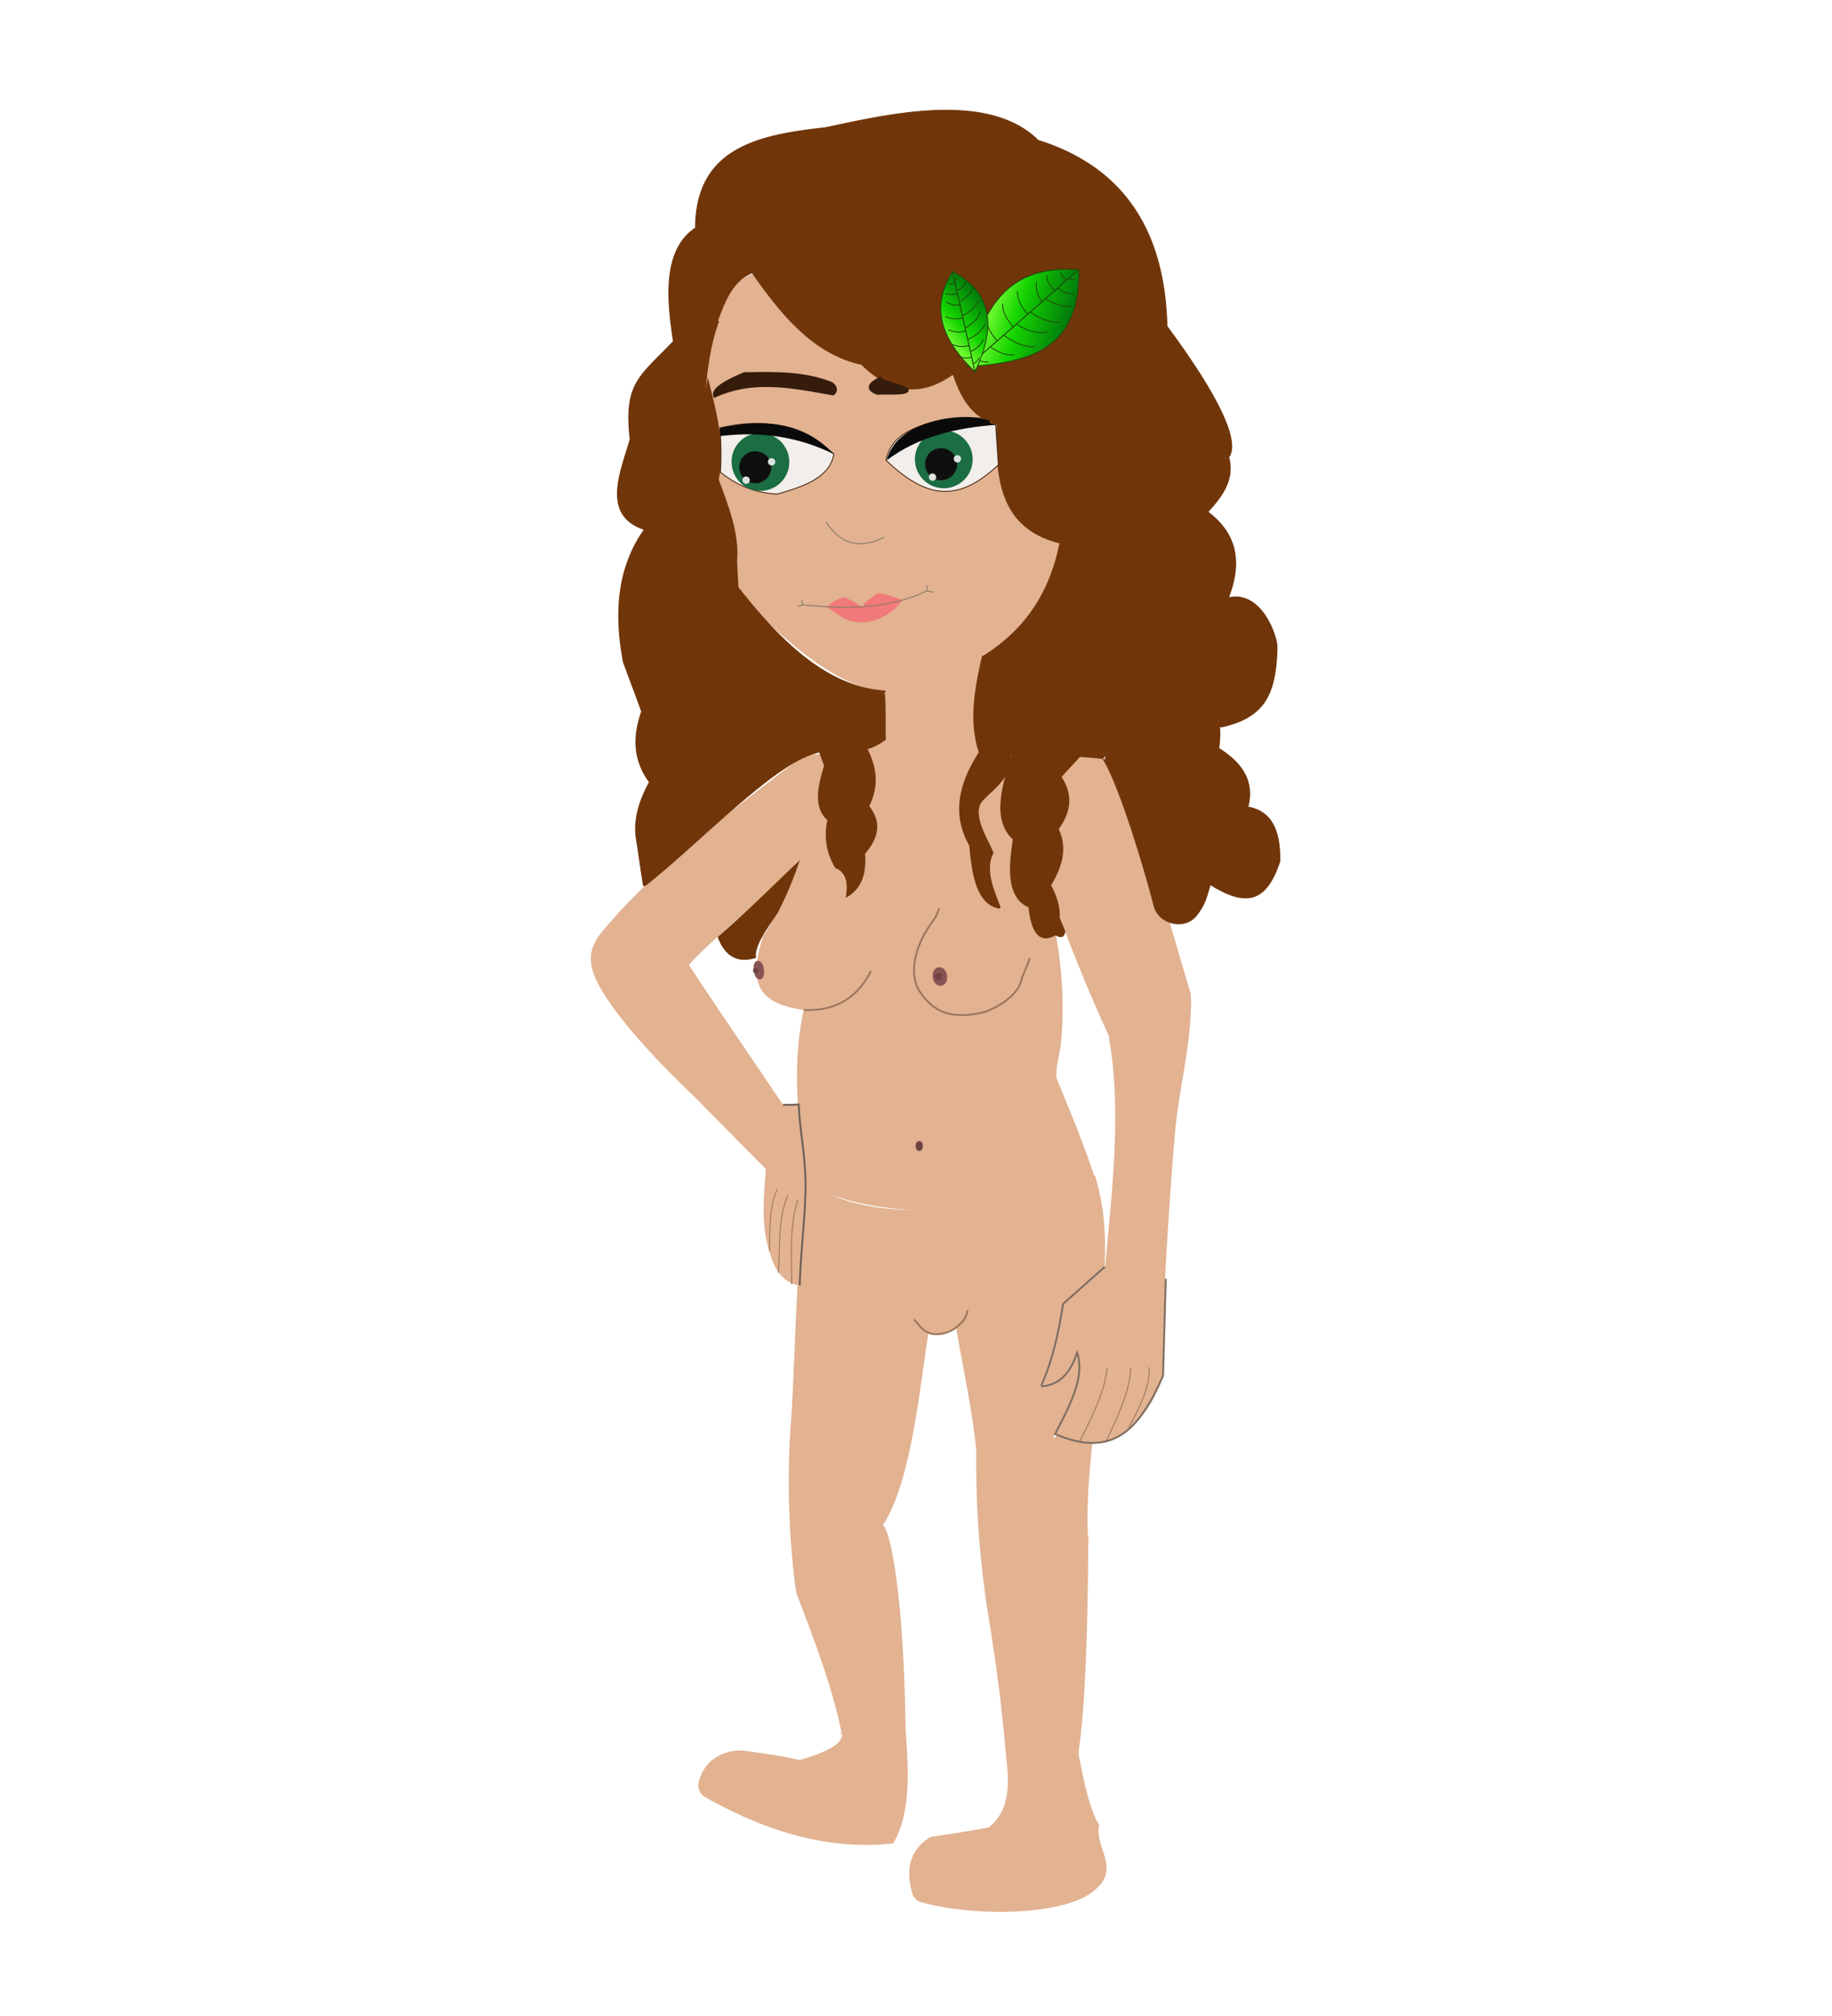 <svg id="sprite" xmlns="http://www.w3.org/2000/svg" xmlns:xlink="http://www.w3.org/1999/xlink" viewBox="0 0 500 550"><defs><style>.cls-1,.cls-3{fill:#e2b291;}.cls-15,.cls-19,.cls-2,.cls-4,.cls-6{fill:none;}.cls-2,.cls-4{stroke:#9b755c;}.cls-12,.cls-15,.cls-17,.cls-18,.cls-19,.cls-2,.cls-20,.cls-21,.cls-3,.cls-4,.cls-5,.cls-6,.cls-7,.cls-8,.cls-9{stroke-miterlimit:10;}.cls-2,.cls-3,.cls-6{stroke-width:0.5px;}.cls-3{stroke:#7c6c61;}.cls-15,.cls-17,.cls-18,.cls-19,.cls-20,.cls-21,.cls-4,.cls-5,.cls-7,.cls-8,.cls-9{stroke-width:0.25px;}.cls-5{fill:#703509;stroke:#703509;}.cls-6{stroke:#6b5e55;}.cls-7{fill:#875353;stroke:#875353;}.cls-8{fill:#704343;stroke:#704343;}.cls-9{fill:#f2eeeb;stroke:#49260e;}.cls-10{fill:#1b6d42;}.cls-11{fill:#0a0a0a;}.cls-12{fill:#351c0b;stroke:#351c0b;}.cls-13{fill:#0f0f0f;}.cls-14{fill:#dce2de;}.cls-15{stroke:#827b67;}.cls-16{fill:#f27979;}.cls-17,.cls-18,.cls-19,.cls-20,.cls-21{stroke:#1e4c0c;}.cls-17{fill:url(#linear-gradient);}.cls-18{fill:url(#linear-gradient-2);}.cls-20{fill:url(#linear-gradient-3);}.cls-21{fill:url(#linear-gradient-4);}</style><linearGradient id="linear-gradient" x1="248.14" y1="158.22" x2="270.7" y2="158.22" gradientTransform="translate(84.62 -145.38) rotate(18.53)" gradientUnits="userSpaceOnUse"><stop offset="0" stop-color="#7eff38"/><stop offset="0.41" stop-color="#15d400"/><stop offset="1" stop-color="#00780d"/></linearGradient><linearGradient id="linear-gradient-2" x1="247.99" y1="158.22" x2="268.52" y2="158.22" xlink:href="#linear-gradient"/><linearGradient id="linear-gradient-3" x1="292.04" y1="72.34" x2="307.54" y2="72.34" gradientTransform="translate(-5.02 238.98) rotate(-43.02)" xlink:href="#linear-gradient"/><linearGradient id="linear-gradient-4" x1="291.96" y1="72.34" x2="306.23" y2="72.34" gradientTransform="translate(-5.02 238.98) rotate(-43.02)" xlink:href="#linear-gradient"/></defs><title>Eva</title><path class="cls-1" d="M289.31,147.94c-.87,17.89-14.36,28-29,35.54C241.13,198.73,220,179.85,206.57,167c-11.37-12.43-12.9-21.77-14.41-41.53-.68-8.82-3.28-44.63,13.16-50.67,8.14,7.45,17.54,14.54,27.92,19.49,11.62,4.07,24.55,9.1,37,7.73C271.72,116.25,273.69,143.56,289.31,147.94Z"/><path class="cls-1" d="M268.12,179.1c-.3,7.81-1.67,18.44,2.69,25.27,6.4.75,12.91,1.71,19.35,1.56-1.21,16.33-2.58,32.71-2,49.12,0,.53-.14-.64,0,0,.31,1.47.41,2.21.69,4a110.06,110.06,0,0,1,.8,24.64c-.29,3.59-1.5,6.8-1.33,10.39,3.71,9.11,7.63,18.25,10.58,27.65-24.77,8.08-54.62,13.32-78.82,1.41-2-15.63-4.21-32.13-.7-47.63-13-1.7-15-7.87-11.19-19.86,0-.13-.2.26.39-.68,9.5-14.9,13.87-31.16,10.89-49.06,7.34-.22,15.81-.15,22.2-4.1q-.1-6.66-.2-13.32C250.28,190,260.91,182.9,268.12,179.1Z"/><path class="cls-1" d="M290.17,205.94a58.92,58.92,0,0,1,10.7,1C312.17,223.74,319,251.5,324.94,271a26.57,26.57,0,0,1,.06,4.78c-.31,10.63-3.38,22.3-4.36,33.8-.94,11-1.91,25.12-2.49,36s-.29,19.46-.76,29.86c-2.38,7.43-6.49,13.36-13.74,16.66-5.31,2.3-10.44,2.83-15.67.15,2.57-5.26,6.88-12.54,7.08-18.1.08-2.41-1-2.15-1.05-4.14-1.87,5.39-4.64,10-10.75,9.27,2-3.59,4.46-7.53,4.77-11.71.72-3.6,1.45-7.2,2.16-10.81l11.34-10.07c1.81-20.88,4.83-43.57,1-64.29-5.7-12.35-10.5-24.58-15.36-37.55a7.86,7.86,0,0,1-.4-3.42C287.91,229.92,289,217.63,290.17,205.94Z"/><path class="cls-2" d="M281,261.42c-.21,1.32-2,4.76-2.21,5.84-1,5-8.35,8.46-10.75,9-8.1,1.79-13.06.11-16.89-5.56s-.34-13.77,2.11-17.46,1.81-2.21,3.08-5.44"/><path class="cls-1" d="M219.49,205.9c-19.09,14.87-39,29.11-54.68,47.69-3.82,4.53-5.1,8.43-1.19,15.53,5,9.15,17.18,21.86,25.72,29.9,6.71,6.81,13.08,13.25,19.67,19.92-.52,7.3-1.4,15.39,1,22.43,1.17,4.62,3.3,8.45,8.26,9.35.25-8.65,1.69-19.08,1.65-27.32s-1.58-14.26-1.91-22.08c-1.48.11-2.84.06-4.29.11C205.15,288.69,196.37,276,188,263.21c8.92-9.64,22.58-19.42,30.38-29s4.65-18.58,1.11-28.3"/><path class="cls-1" d="M298.83,320.7c2.63,8.68,3,15.77,2.65,25.07s-.35,6.21,0,0c-3.69,3-7.5,6.62-11.23,9.87a.24.24,0,0,0-.09.17c-.51,3.49-1,7-1.54,10.49,0,0,0,0,0,.05-1.32,3.9-2.84,7.86-4.06,11.73,0,.13-.48.26.1.39,5,1.17,7.24-4.44,9.56-10,2.6-6.23,2.31-5.62,0,0,2.63,6.81-2.26,15.42-6.75,23.66s-5.35,9.65,0,0c4.05.45,6.93,2.36,10.7,1s2-.73,0,0c-.92,9.18-1.71,17.77-1.18,26.92.24,4.18,0-6.78,0,2.42s-.39,40.85-2.51,54.59a5.79,5.79,0,0,0,.05,2.37c1.16,5.53,2.38,12.55,5,17.75.26.5.56.08.42.75-1.29,6.49,6.58,12.13-2.05,18.42-9.1,6.63-33.52,6.26-46,2.71a3.49,3.49,0,0,1-3-2.84c-1.54-5.84-1-11.17,4.91-15a.27.27,0,0,1,.12-.06c5.31-.78,10.62-1.6,15.89-2.6.11,0,.12-.07.2-.14,5.5-4.44,5.49-11.78,4.65-18.36,0,0,0,.21,0-.08-1.15-13.16-2.47-24.21-4.73-38a263,263,0,0,1-3.48-46c0-.25,0,.06,0-.26-1.11-11-3.59-22.35-5.46-33.15-.1-.54-.09-.4-.44-.19a9.81,9.81,0,0,1-6.89,1.43c-.13,0-.25-.3-.34.26-2.33,14.35-4.6,40.28-12.43,52.13,1.28-.39,5.66,13.85,6.25,55.35h0c.65,10,1.8,22.44-3.35,31.37,0,0,.34,0-.14,0-18,2-35.21-3.61-51.1-12.58a3.76,3.76,0,0,1-1.77-4.52c1.39-5.07,5.76-8.33,11.72-8.26l.05,0c5.19.75,10.44,1.38,15.56,2.57.09,0,.09,0,.24,0,2.76-.7,11.27-3.5,11.26-6.35s-.49,0,.33.17c-2.65-13.48-7.47-25.83-12.52-39.09-.18-.47-.73-5-.84-6.1a226.57,226.57,0,0,1-.55-42.94c0-.05,0,.2,0-.12,1.19-20.71,1.32-42.55,4-62.91.1-.77-.75-1,.53-.16,21.28,14.19,55.85,4.9,78.18-2"/><path class="cls-3" d="M301.51,345.63l-11.34,10.08c-1.19,7.32-2.74,14.9-5.68,21.62-.23.53-.43,1,.48.84,4.89-.7,7.5-4.49,9-9.16,2.51,7.11-3.06,16.28-6,22.22,16.17,6.95,23.22-1.79,29.46-15.88q.38-13.23.74-26.45"/><path class="cls-4" d="M307.5,390.65c2.57-5.2,6.61-11.73,6.09-17.67"/><path class="cls-4" d="M302,393c2.9-6.25,6.27-13,6.65-19.94"/><path class="cls-4" d="M294.73,393.21c3.06-6.31,6.73-13.06,7.43-20.11"/><path class="cls-5" d="M324.27,189.81c8.33.72,9.34,7.27,8.36,14.35,6.09,3.83,9.82,8.71,7.95,16,7.56,1.39,8.78,8.18,8.73,14.79-3.72,11.29-9.23,12.48-19,6.37-1.06,3.43-1.31,5.38-3.87,8.54-3.14,3.86-10.17,2.35-11.46-2.73-2.63-10.34-9.35-32.45-13.6-39.53-5.57-9.26-1.53-1.93,0,0,2.19-5.66,5.87-8.27,8.64-12.74,4.78-1.64,9.5-3.38,14.26-5.05"/><path class="cls-4" d="M210,341.37c.16-5.43-.22-12,2.16-17"/><path class="cls-6" d="M218.26,350.67c.2-8.64,1.64-19.51,1.59-27.73s-1.54-13.89-1.87-21.62c-1.48.12-2.85.06-4.29.11"/><path class="cls-4" d="M212.46,347.23c.42-6.6-.16-15,2.56-21.13"/><path class="cls-4" d="M216.09,350.39c0-7.47-.72-16,1.69-23.11"/><path class="cls-2" d="M219.34,275.55c8.55.33,14.52-3.1,18.39-10.65"/><path class="cls-5" d="M205.53,74.76c7.37,10.41,16.14,21.65,29.39,24.59.12,0-.1-.25.34.18,7.48,7.22,15.4,9,24.38,2.85.18-.13.48-.45.7.23,2,5.89,4.92,11.06,11.32,13,.2.06.4-.36.38.51-.23,14.18.83,27.73,16.77,31.9.23.06.59-.41.38.59-2.67,13-9.22,23.23-20.91,30.46-.08,0-.11-.18-.23.33-1.87,8.2-3.57,17.23-.87,25.6.06.18.3-.07-.06.49-5,7.94-7.43,16.25-2.55,25,0,.06.06,0,.09.24.62,5.6,1.24,15.59,7.84,17,.31.07.52-.1.33-.59-1.62-4.16-4.08-9.79-1.92-14.23.1-.21.18-.2,0-.52-1.43-3.6-6.14-10.52-2.67-14.14s7.41-6,7.57-11.72c0-.23-.37-.39.5-.44a174.11,174.11,0,0,1,24.37.8c.07,0,0,.13.33-.11,3.77-3,7.52-6.51,8.7-11.5.05-.24-.71-.25.49-.46,19-3.33,25.32-12.66,25.24-32.11,0-.05-.11.19.05-.25,3.25-8.82,2.29-16.42-5.44-22.49-.16-.13-.49-.24-.07-.7,3.65-4,6.85-8.43,5.44-14.26,0-.17-.38.3.13-.58,4.08-7.06-13.39-30.35-17-35.35,0,0-.05.5-.07-.33-.62-24.27-10.61-42.71-35-50.4-.07,0,.4.47-.32-.23-13.94-13.48-41.56-6.7-58-3.25,0,0,.22,0-.11,0-18.2,2-34.93,5.57-35.23,27,0,.16.58-.09-.3.53-9.13,6.43-7.16,20.84-5.75,30.6,0,0,.32-.17-.06.23C174.4,102.93,170.27,104.63,172,120c0,.09,0-.15-.15.31-2.5,8.6-7.53,20,3.59,24,.21.07.65-.17.05.71-7.23,10.6-7.72,23-5.35,35.6a.11.11,0,0,0,0,0c1.63,4.45,3.31,8.82,4.92,13.33,0,.13.14-.11,0,.35-2.26,6.59-2.24,12.84,2,18.81.09.12.31,0,.05.54-2.62,4.89-4.43,10.26-3.29,16a.15.15,0,0,1,0,.07c.6,3.81,1.11,7.75,1.74,11.52.07.43.24.58.83.11,11.86-9.27,30.79-28.75,42.13-34.3s14.25,1,23-5.21c.24-.17.12-.06.11-.26-.09-4.27.09-8.46-.27-12.68,0-.3.81-.33-.56-.45-17.62-1.44-31.33-17.83-41.07-30.38-3.82-6.61,4.81,8.37-1.74-3s-8.45-50.21-1.88-67.31c0,0-.27-.29-.21-.45,1.83-4.87,3.94-10.63,9.21-12.81C205.24,74.47,205.12,74.18,205.53,74.76Z"/><path class="cls-5" d="M333.32,198.35c11.29-2.57,14.89-8.19,15.23-21.56.08-3.38-4.35-15.57-13-13.75-5.39,8.47-10.65,18-16,26.83C324.13,192.74,328.7,195.35,333.32,198.35Z"/><path class="cls-5" d="M290.65,254.14c-.27,1.64-1.26,1.7-2.54.89q-.09-3.71-.17-7.41Z"/><path class="cls-5" d="M196,255.66c1.89,4.93,5.06,7.14,10.22,5.57-.58-3.61,4.43-9.75,6-12.4A96.73,96.73,0,0,0,218,235.07C210.77,242,203.62,249.14,196,255.66Z"/><path class="cls-5" d="M276.2,206.12c-2.16,6.92-5.79,17.33.35,22.84-.83,6-2.38,15.61,4.25,18.49.56,4.56,1.78,10.66,7.31,7.58,1.88-4.74,1-9.15-1.38-13.51,2.95-4.89,4.63-10,2.08-15.35,3.41-4.7,4-9.33.77-14.23l5.6-6.11Z"/><path class="cls-5" d="M235.53,202.39c3.47,5.72,4.66,11.45,1.56,17.55,3.61,4.54,2.45,8.81-1.11,12.92.33,4.9-.52,9.33-5,11.85.51-3.24.45-6.61-2.9-8a17.09,17.09,0,0,1-2.12-13c-4.29-3.69-2.25-10.34-.92-14.82-.63-1.69-1.25-3.39-1.87-5.08Z"/><path class="cls-5" d="M193.21,103.62c2.24,8.75,4.74,18.25,2.83,27.23,2.57,7,5.66,14.62,5,22.13l.39,7.53C187.52,144.15,189.19,123.25,193.21,103.62Z"/><path class="cls-2" d="M249.46,360c1.45,1.43,2,2.81,4.13,3.67s5.55,0,7.36-1.5,2.71-2.48,3.13-4.71"/><path class="cls-7" d="M205.86,264.85c.11.81.56,2.37,1.6,2.21s1-1.77.91-2.58-.56-2.36-1.61-2.21S205.74,264.05,205.86,264.85Z"/><path class="cls-7" d="M254.71,266.68c.16,1.1.93,2.3,2.17,2.12s1.63-1.56,1.47-2.66-.93-2.3-2.17-2.12S254.55,265.58,254.71,266.68Z"/><path class="cls-8" d="M255.26,266.48a.85.85,0,0,0,.88.86.87.87,0,0,0,.87-.89.86.86,0,0,0-.89-.85A.85.85,0,0,0,255.26,266.48Z"/><path class="cls-8" d="M205.63,264.8a.63.63,0,1,0,.61-.63A.62.62,0,0,0,205.63,264.8Z"/><path class="cls-8" d="M250,312.66c0,.54.27,1.24.9,1.23s.87-.72.86-1.26-.28-1.25-.9-1.23S250,312.12,250,312.66Z"/><path class="cls-9" d="M272.49,126.81c-11.34,10.67-19.85,9-30.69-1.24,1.67-8.51,11.5-10.29,18.56-11.42l7.29-.12c.52,1.18,3.11,1.57,4.1,1.85C272,119.52,272.24,123.16,272.49,126.81Z"/><path class="cls-9" d="M196.45,116.76c11.79-2.76,22.08-1.09,31.11,7.13-1.07,6.93-9.85,9.26-15.36,10.89a25.7,25.7,0,0,1-15.59-6A78.32,78.32,0,0,0,196.45,116.76Z"/><path class="cls-10" d="M199.68,126.18a7.87,7.87,0,1,0,7.75-8A7.7,7.7,0,0,0,199.68,126.18Z"/><path class="cls-10" d="M249.72,125.79a7.88,7.88,0,1,0,7.75-8.35A7.87,7.87,0,0,0,249.72,125.79Z"/><path class="cls-11" d="M242,125.58c8.62-6.47,18.85-8.86,30-9.69-4.12-.78.83-1-5.44-1.93S244.62,115.09,242,125.58Z"/><path class="cls-11" d="M227.56,123.89c-9.9-4.86-20.07-6.23-31-4.93l-.15-2.2C208.16,114.25,219.07,114.86,227.56,123.89Z"/><path class="cls-12" d="M240.17,103.37c-2.43,1.17-4,2.63-.64,3.84,1.87-.21,6.74.24,7.88-.56S240.62,104.4,240.17,103.37Z"/><path class="cls-12" d="M227.33,107.37c-7.1-1.26-13.8-2.68-21.26-2.18a32.12,32.12,0,0,0-10.92,2.72c-.79-2.38,7-5.35,8-5.86,7.91-.11,15.88-.37,23.5,2.56C227.58,105,228.55,106.35,227.33,107.37Z"/><path class="cls-13" d="M201.79,127.56a4.36,4.36,0,1,0,4.3-4.44A4.26,4.26,0,0,0,201.79,127.56Z"/><path class="cls-13" d="M252.5,126.73a4.36,4.36,0,1,0,4.3-4.44A4.27,4.27,0,0,0,252.5,126.73Z"/><path class="cls-14" d="M260.31,125.19a1,1,0,1,0,.95-1A.94.94,0,0,0,260.31,125.19Z"/><path class="cls-14" d="M202.64,131a1,1,0,1,0,1-1A.94.94,0,0,0,202.64,131Z"/><path class="cls-14" d="M253.52,130.18a1,1,0,1,0,.95-1A.94.94,0,0,0,253.52,130.18Z"/><path class="cls-14" d="M209.6,126a1,1,0,1,0,1-1A.94.94,0,0,0,209.6,126Z"/><path class="cls-15" d="M241.31,146.55c-6.67,3.37-11.86,2-15.89-4.22"/><path class="cls-16" d="M246.25,163.76a21.87,21.87,0,0,0-6.78-1.9c-1,.84-3.87,2.54-4.07,3.85a27.81,27.81,0,0,0-4.87-2.75,9,9,0,0,0-4.83,2.68c3.37,2.09,4.82,4.12,9.56,4.14A14.12,14.12,0,0,0,246.25,163.76Z"/><path class="cls-15" d="M253,159.67c0,.52,0,1.05,0,1.57"/><path class="cls-15" d="M217.78,165.52,219,165c11.46,1.12,23.28,1.39,33.9-3.79l2,.36"/><path class="cls-15" d="M218.85,163.65c.05.46.11.92.16,1.38"/><path class="cls-17" d="M264.1,100l30.34-26.41C294.7,94.3,282.64,98.94,264.1,100Z"/><path class="cls-18" d="M264.1,100l30.34-26.41C275.34,72.17,268.73,83.27,264.1,100Z"/><path class="cls-19" d="M284.36,82.32a7.26,7.26,0,0,1-1.44-5.4"/><path class="cls-19" d="M280.58,85.77c-1.58-1.79-3-3.8-2.89-6.27"/><path class="cls-19" d="M276.57,89.17c-1.58-1.8-3-3.81-2.89-6.28"/><path class="cls-19" d="M272.23,93.07c-1.58-1.8-3-3.81-2.89-6.28"/><path class="cls-19" d="M287.81,79.24c-1.11-1.14-2.19-2.45-2.12-4.11"/><path class="cls-19" d="M291.13,76.35c-.67-.48-1.54-1.11-1.52-2"/><path class="cls-19" d="M288.62,78.43a6.68,6.68,0,0,0,4.61,1.76"/><path class="cls-19" d="M291.77,75.84a2,2,0,0,0,1.74.37"/><path class="cls-19" d="M281,85c2.56,1.77,5.32,3.17,8.49,2.89"/><path class="cls-19" d="M277.35,88.4c2.59,1.55,5.4,2.84,8.44,2.16"/><path class="cls-19" d="M285.3,81.47c2.29,1.39,4.74,2.51,7.44,2"/><path class="cls-19" d="M273.92,91.41c2.59,1.87,5.37,3.33,8.61,3.21"/><path class="cls-19" d="M270.33,94.67c2,1.34,4.15,2.49,6.58,2.06"/><path class="cls-19" d="M266.45,97.74a4.34,4.34,0,0,0,3.34,1"/><path class="cls-20" d="M266.09,101.46Q263,87.78,260,74.11C271.89,80.36,271.26,90.55,266.09,101.46Z"/><path class="cls-21" d="M266.09,101.46Q263,87.78,260,74.11C253.25,84.64,257.92,93.6,266.09,101.46Z"/><path class="cls-19" d="M262,83.2a5,5,0,0,1-3.78-.91"/><path class="cls-19" d="M262.87,86.66a6.37,6.37,0,0,1-4.8-.31"/><path class="cls-19" d="M263.62,90.24a6.4,6.4,0,0,1-4.81-.31"/><path class="cls-19" d="M264.57,94.2a6.35,6.35,0,0,1-4.81-.32"/><path class="cls-19" d="M265.22,97.38a3.74,3.74,0,0,1-3,0"/><path class="cls-19" d="M261.27,80.06a4,4,0,0,1-3.22-.06"/><path class="cls-19" d="M260.61,77.07c-.52.25-1.2.58-1.74.27"/><path class="cls-19" d="M261.05,79.3a4.73,4.73,0,0,0,2.61-2.24"/><path class="cls-19" d="M260.5,76.51c.36-.22.77-.5.81-.94"/><path class="cls-19" d="M262.56,86.17a9.07,9.07,0,0,0,4.59-4.25"/><path class="cls-19" d="M263.41,89.51c1.81-1.07,3.53-2.37,4.13-4.46"/><path class="cls-19" d="M261.81,82.34c1.6-.94,3.11-2.07,3.68-3.9"/><path class="cls-19" d="M264.12,92.61a9.65,9.65,0,0,0,4.82-4.21"/><path class="cls-19" d="M264.92,95.89a6.33,6.33,0,0,0,3.45-3.35"/><path class="cls-19" d="M265.51,99.28a3,3,0,0,0,1.7-1.72"/></svg>
